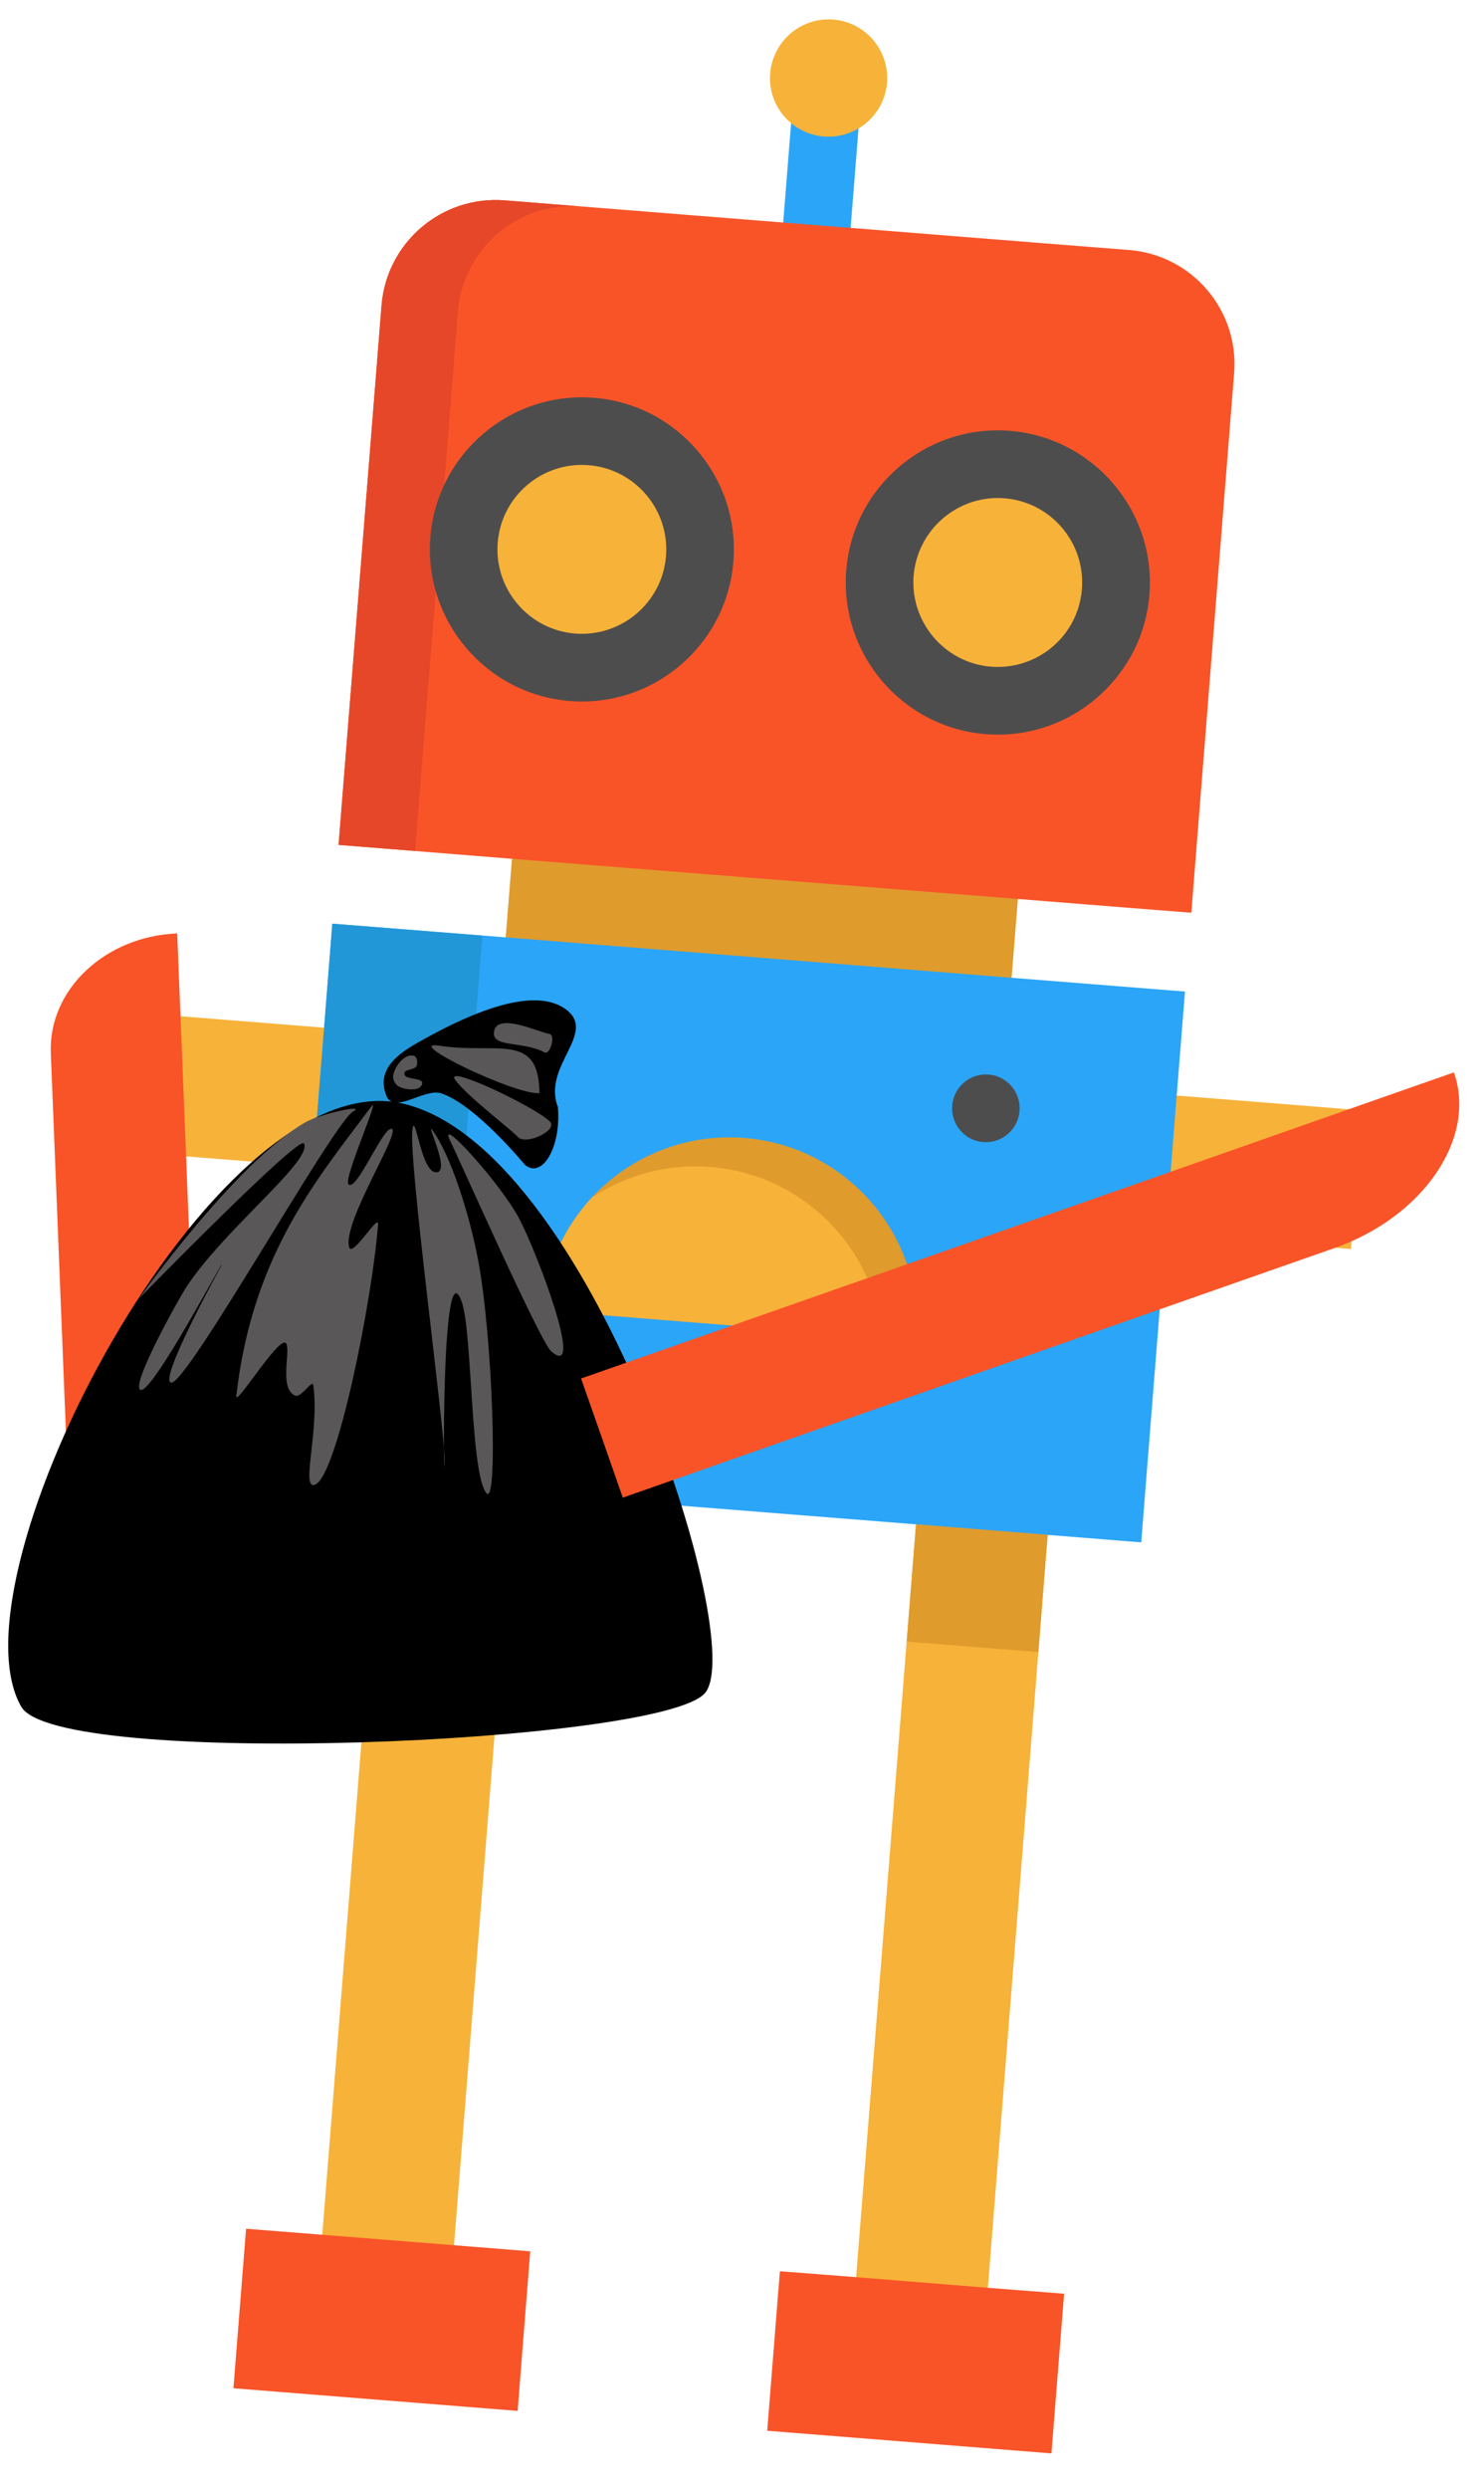 <?xml version="1.0" encoding="UTF-8" standalone="no"?>
<!DOCTYPE svg PUBLIC "-//W3C//DTD SVG 1.1//EN" "http://www.w3.org/Graphics/SVG/1.1/DTD/svg11.dtd">
<svg version="1.1" xmlns="http://www.w3.org/2000/svg" xmlns:xlink="http://www.w3.org/1999/xlink" preserveAspectRatio="xMidYMid meet" viewBox="253.005 125.894 180.341 299.571" width="176.34" height="295.57">
  <defs>
    <path d="M355.25 166.43C355.07 168.69 353.09 170.38 350.82 170.19C348.56 170.01 346.87 168.05 347.05 165.77C347.28 162.97 349.06 140.58 349.28 137.79C349.47 135.52 351.44 133.84 353.7 134.02C355.96 134.2 357.65 136.18 357.47 138.45C357.25 141.23 355.47 163.63 355.25 166.43Z" id="a3YOcFkwZD"></path>
    <path d="M355.25 166.43C355.07 168.69 353.09 170.38 350.82 170.19C348.56 170.01 346.87 168.05 347.05 165.77C347.28 162.97 349.06 140.58 349.28 137.79C349.47 135.52 351.44 133.84 353.7 134.02C355.96 134.2 357.65 136.18 357.47 138.45C357.25 141.23 355.47 163.63 355.25 166.43Z" id="f6p7iIHfP"></path>
    <path d="M314.24 241.12C314.24 241.12 314.24 241.12 314.24 241.12C315.04 231.12 315.48 225.55 315.57 224.45C315.57 224.45 315.57 224.45 315.57 224.45C352.46 227.38 372.96 229.01 377.06 229.34C377.06 229.34 377.06 229.34 377.06 229.34C376.26 239.34 375.81 244.89 375.72 246.01C375.72 246.01 375.72 246.01 375.72 246.01C338.84 243.07 318.34 241.44 314.24 241.12Z" id="brvXzX2Ui"></path>
    <path d="M314.24 241.12C314.24 241.12 314.24 241.12 314.24 241.12C315.04 231.12 315.48 225.55 315.57 224.45C315.57 224.45 315.57 224.45 315.57 224.45C352.46 227.38 372.96 229.01 377.06 229.34C377.06 229.34 377.06 229.34 377.06 229.34C376.26 239.34 375.81 244.89 375.72 246.01C375.72 246.01 375.72 246.01 375.72 246.01C338.84 243.07 318.34 241.44 314.24 241.12Z" id="abG67EEal"></path>
    <path d="M299.37 161.64C299.98 153.98 306.68 148.27 314.34 148.87C316.86 149.08 329.51 150.07 352.28 151.89C375.05 153.71 387.7 154.71 390.22 154.9C397.89 155.52 403.6 162.22 402.98 169.88C402.29 178.61 400.55 200.45 397.78 235.38C394.97 235.17 387.95 234.61 376.71 233.71C364.41 232.74 321.37 229.32 315.22 228.83C302.58 227.81 295.57 227.25 294.15 227.14C297.29 187.84 299.02 166 299.37 161.64Z" id="d1jSj1pfVV"></path>
    <path d="M299.37 161.64C299.98 153.98 306.68 148.27 314.34 148.87C316.86 149.08 329.51 150.07 352.28 151.89C375.05 153.71 387.7 154.71 390.22 154.9C397.89 155.52 403.6 162.22 402.98 169.88C402.29 178.61 400.55 200.45 397.78 235.38C394.97 235.17 387.95 234.61 376.71 233.71C364.41 232.74 321.37 229.32 315.22 228.83C302.58 227.81 295.57 227.25 294.15 227.14C297.29 187.84 299.02 166 299.37 161.64Z" id="b4pyeZ1ReD"></path>
    <path d="M308.65 162.37C309.26 154.72 315.96 149 323.62 149.62C321.76 149.46 315.27 148.95 314.34 148.87C306.68 148.27 299.98 153.98 299.37 161.64C299.02 166 297.29 187.84 294.15 227.14C295.09 227.21 302.52 227.81 303.45 227.88C306.58 188.57 308.31 166.74 308.65 162.37Z" id="fkdx2VHx"></path>
    <path d="M308.65 162.37C309.26 154.72 315.96 149 323.62 149.62C321.76 149.46 315.27 148.95 314.34 148.87C306.68 148.27 299.98 153.98 299.37 161.64C299.02 166 297.29 187.84 294.15 227.14C295.09 227.21 302.52 227.81 303.45 227.88C306.58 188.57 308.31 166.74 308.65 162.37Z" id="abrbl52xt"></path>
    <path d="M291.67 402.16C291.67 402.16 291.67 402.16 291.67 402.16C296.65 339.67 299.41 304.95 299.96 298.02C299.96 298.02 299.96 298.02 299.96 298.02C309.57 298.78 314.9 299.2 315.97 299.29C315.97 299.29 315.97 299.29 315.97 299.29C310.99 361.78 308.23 396.5 307.68 403.44C307.68 403.44 307.68 403.44 307.68 403.44C298.07 402.67 292.74 402.24 291.67 402.16Z" id="b38WhCfYz"></path>
    <path d="M291.67 402.16C291.67 402.16 291.67 402.16 291.67 402.16C296.65 339.67 299.41 304.95 299.96 298.02C299.96 298.02 299.96 298.02 299.96 298.02C309.57 298.78 314.9 299.2 315.97 299.29C315.97 299.29 315.97 299.29 315.97 299.29C310.99 361.78 308.23 396.5 307.68 403.44C307.68 403.44 307.68 403.44 307.68 403.44C298.07 402.67 292.74 402.24 291.67 402.16Z" id="l1WuITUcgD"></path>
    <path d="M356.61 406.47C356.61 406.47 356.61 406.47 356.61 406.47C361.55 344.49 364.29 310.05 364.83 303.17C364.83 303.17 364.83 303.17 364.83 303.17C374.45 303.94 379.77 304.35 380.84 304.44C380.84 304.44 380.84 304.44 380.84 304.44C375.9 366.42 373.18 400.85 372.63 407.74C372.63 407.74 372.63 407.74 372.63 407.74C363.02 406.97 357.69 406.55 356.61 406.47Z" id="a2o10ORgZ6"></path>
    <path d="M356.61 406.47C356.61 406.47 356.61 406.47 356.61 406.47C361.55 344.49 364.29 310.05 364.83 303.17C364.83 303.17 364.83 303.17 364.83 303.17C374.45 303.94 379.77 304.35 380.84 304.44C380.84 304.44 380.84 304.44 380.84 304.44C375.9 366.42 373.18 400.85 372.63 407.74C372.63 407.74 372.63 407.74 372.63 407.74C363.02 406.97 357.69 406.55 356.61 406.47Z" id="bNxZ3t4m9"></path>
    <path d="M363.19 323.89L379.19 325.16L380.79 304.99L364.8 303.72L363.19 323.89ZM314.33 320L315.92 299.83L299.92 298.57L298.31 318.73L314.33 320Z" id="jssRG6inn"></path>
    <path d="M363.19 323.89L379.19 325.16L380.79 304.99L364.8 303.72L363.19 323.89ZM314.33 320L315.92 299.83L299.92 298.57L298.31 318.73L314.33 320Z" id="g1o7lOpoG"></path>
    <path d="M387.33 273.86C387.33 273.86 387.33 273.86 387.33 273.86C388.13 263.74 388.58 258.13 388.66 257C388.66 257 388.66 257 388.66 257C406.58 258.42 416.52 259.21 418.52 259.38C418.52 259.38 418.52 259.38 418.52 259.38C417.72 269.49 417.27 275.1 417.18 276.22C417.18 276.22 417.18 276.22 417.18 276.22C399.26 274.8 389.31 274.01 387.33 273.86Z" id="a1M2bFs9V"></path>
    <path d="M387.33 273.86C387.33 273.86 387.33 273.86 387.33 273.86C388.13 263.74 388.58 258.13 388.66 257C388.66 257 388.66 257 388.66 257C406.58 258.42 416.52 259.21 418.52 259.38C418.52 259.38 418.52 259.38 418.52 259.38C417.72 269.49 417.27 275.1 417.18 276.22C417.18 276.22 417.18 276.22 417.18 276.22C399.26 274.8 389.31 274.01 387.33 273.86Z" id="g3L2fVYpiV"></path>
    <path d="M268.35 264.39C268.35 264.39 268.35 264.39 268.35 264.39C269.14 254.27 269.59 248.66 269.68 247.53C269.68 247.53 269.68 247.53 269.68 247.53C287.84 248.97 297.92 249.78 299.94 249.94C299.94 249.94 299.94 249.94 299.94 249.94C299.13 260.05 298.68 265.67 298.59 266.79C298.59 266.79 298.59 266.79 298.59 266.79C280.44 265.35 270.36 264.55 268.35 264.39Z" id="c1RdnAzRQf"></path>
    <path d="M268.35 264.39C268.35 264.39 268.35 264.39 268.35 264.39C269.14 254.27 269.59 248.66 269.68 247.53C269.68 247.53 269.68 247.53 269.68 247.53C287.84 248.97 297.92 249.78 299.94 249.94C299.94 249.94 299.94 249.94 299.94 249.94C299.13 260.05 298.68 265.67 298.59 266.79C298.59 266.79 298.59 266.79 298.59 266.79C280.44 265.35 270.36 264.55 268.35 264.39Z" id="goiERUQqp"></path>
    <path d="M338.04 192.39C337.41 200.31 330.49 206.21 322.57 205.58C314.67 204.95 308.77 198.04 309.4 190.11C310.02 182.22 316.94 176.31 324.85 176.94C332.76 177.57 338.66 184.49 338.04 192.39Z" id="asjiW7Xx1"></path>
    <path d="M338.04 192.39C337.41 200.31 330.49 206.21 322.57 205.58C314.67 204.95 308.77 198.04 309.4 190.11C310.02 182.22 316.94 176.31 324.85 176.94C332.76 177.57 338.66 184.49 338.04 192.39Z" id="b1rKe2H45s"></path>
    <path d="M388.59 196.42C387.96 204.33 381.03 210.23 373.13 209.6C365.2 208.97 359.31 202.06 359.94 194.13C360.56 186.24 367.48 180.33 375.4 180.96C383.31 181.58 389.22 188.51 388.59 196.42Z" id="a1hST26d0"></path>
    <path d="M388.59 196.42C387.96 204.33 381.03 210.23 373.13 209.6C365.2 208.97 359.31 202.06 359.94 194.13C360.56 186.24 367.48 180.33 375.4 180.96C383.31 181.58 389.22 188.51 388.59 196.42Z" id="j4FZKey067"></path>
    <path d="M308.19 397.19L317.44 397.93L315.91 417.31L281.37 414.56L282.91 395.19L292.17 395.92L308.19 397.19Z" id="c46s8j92Nr"></path>
    <path d="M308.19 397.19L317.44 397.93L315.91 417.31L281.37 414.56L282.91 395.19L292.17 395.92L308.19 397.19Z" id="bJvLT075l"></path>
    <path d="M373.05 402.36L382.32 403.08L380.78 422.47L346.24 419.72L347.78 400.35L357.05 401.07L373.05 402.36Z" id="a11BrZQ4Oz"></path>
    <path d="M373.05 402.36L382.32 403.08L380.78 422.47L346.24 419.72L347.78 400.35L357.05 401.07L373.05 402.36Z" id="a2MKE37Wjc"></path>
    <path d="M364.32 309.65L315.45 305.77L315.45 305.76L299.45 304.48L299.45 304.49L288.07 303.6L291.05 266.19L292.4 249.34L293.39 236.71L314.46 238.37L375.96 243.28L397.01 244.95L396 257.59L394.66 274.44L394.66 274.44L391.69 311.84L380.32 310.93L380.32 310.92L364.33 309.64L364.32 309.65Z" id="e1r389gcQm"></path>
    <path d="M364.32 309.65L315.45 305.77L315.45 305.76L299.45 304.48L299.45 304.49L288.07 303.6L291.05 266.19L292.4 249.34L293.39 236.71L314.46 238.37L375.96 243.28L397.01 244.95L396 257.59L394.66 274.44L394.66 274.44L391.69 311.84L380.32 310.93L380.32 310.92L364.33 309.64L364.32 309.65Z" id="c2Pk0bjqqK"></path>
    <path d="M288.07 303.59C288.07 303.59 288.07 303.59 288.07 303.59C291.27 263.47 293.04 241.18 293.39 236.71C293.39 236.71 293.39 236.71 293.39 236.71C304.33 237.58 310.41 238.06 311.62 238.16C311.62 238.16 311.62 238.16 311.62 238.16C308.44 278.29 306.66 300.58 306.3 305.03C306.3 305.03 306.3 305.03 306.3 305.03C295.37 304.17 289.28 303.67 288.07 303.59Z" id="f119vyy60v"></path>
    <path d="M288.07 303.59C288.07 303.59 288.07 303.59 288.07 303.59C291.27 263.47 293.04 241.18 293.39 236.71C293.39 236.71 293.39 236.71 293.39 236.71C304.33 237.58 310.41 238.06 311.62 238.16C311.62 238.16 311.62 238.16 311.62 238.16C308.44 278.29 306.66 300.58 306.3 305.03C306.3 305.03 306.3 305.03 306.3 305.03C295.37 304.17 289.28 303.67 288.07 303.59Z" id="gdMXLcsS4"></path>
    <path d="M325.19 172.85C315.03 172.04 306.11 179.63 305.3 189.79C304.5 199.95 312.1 208.86 322.25 209.67C332.41 210.49 341.32 202.88 342.13 192.73C342.94 182.57 335.34 173.65 325.19 172.85ZM324.53 181.03C330.17 181.48 334.39 186.43 333.94 192.07C333.49 197.71 328.54 201.92 322.9 201.48C317.26 201.03 313.04 196.08 313.49 190.44C313.93 184.8 318.88 180.58 324.53 181.03Z" id="fyIP41Jne"></path>
    <path d="M325.19 172.85C315.03 172.04 306.11 179.63 305.3 189.79C304.5 199.95 312.1 208.86 322.25 209.67C332.41 210.49 341.32 202.88 342.13 192.73C342.94 182.57 335.34 173.65 325.19 172.85ZM324.53 181.03C330.17 181.48 334.39 186.43 333.94 192.07C333.49 197.71 328.54 201.92 322.9 201.48C317.26 201.03 313.04 196.08 313.49 190.44C313.93 184.8 318.88 180.58 324.53 181.03Z" id="a7n9FJsKZa"></path>
    <path d="M392.69 196.74C393.49 186.59 385.88 177.66 375.71 176.86C365.57 176.05 356.65 183.66 355.84 193.81C355.04 203.97 362.65 212.89 372.79 213.69C382.95 214.51 391.88 206.9 392.69 196.74ZM384.48 196.09C384.04 201.74 379.1 205.94 373.44 205.5C367.81 205.05 363.59 200.1 364.03 194.46C364.49 188.83 369.44 184.6 375.07 185.05C380.71 185.49 384.93 190.45 384.48 196.09Z" id="bKZ0IOWrN"></path>
    <path d="M392.69 196.74C393.49 186.59 385.88 177.66 375.71 176.86C365.57 176.05 356.65 183.66 355.84 193.81C355.04 203.97 362.65 212.89 372.79 213.69C382.95 214.51 391.88 206.9 392.69 196.74ZM384.48 196.09C384.04 201.74 379.1 205.94 373.44 205.5C367.81 205.05 363.59 200.1 364.03 194.46C364.49 188.83 369.44 184.6 375.07 185.05C380.71 185.49 384.93 190.45 384.48 196.09Z" id="bm6OhGNng"></path>
    <path d="M373.14 255.03C370.87 254.85 368.9 256.54 368.72 258.81C368.54 261.07 370.22 263.05 372.49 263.23C374.75 263.41 376.72 261.71 376.9 259.46C377.09 257.18 375.4 255.21 373.14 255.03Z" id="a3kTeCVzC9"></path>
    <path d="M373.14 255.03C370.87 254.85 368.9 256.54 368.72 258.81C368.54 261.07 370.22 263.05 372.49 263.23C374.75 263.41 376.72 261.71 376.9 259.46C377.09 257.18 375.4 255.21 373.14 255.03Z" id="bXCacQclj"></path>
    <path d="M315.38 250.44C313.11 250.25 311.14 251.94 310.96 254.21C310.78 256.47 312.45 258.45 314.73 258.63C316.98 258.82 318.97 257.12 319.15 254.86C319.33 252.6 317.64 250.63 315.38 250.44Z" id="b1YATsT0O"></path>
    <path d="M315.38 250.44C313.11 250.25 311.14 251.94 310.96 254.21C310.78 256.47 312.45 258.45 314.73 258.63C316.98 258.82 318.97 257.12 319.15 254.86C319.33 252.6 317.64 250.63 315.38 250.44Z" id="d1bORyvHMO"></path>
    <path d="M354.27 126.92C350.36 126.6 346.91 129.54 346.6 133.47C346.28 137.38 349.22 140.81 353.14 141.12C357.06 141.42 360.48 138.5 360.8 134.59C361.1 130.67 358.19 127.23 354.27 126.92Z" id="aUDeON9pV"></path>
    <path d="M354.27 126.92C350.36 126.6 346.91 129.54 346.6 133.47C346.28 137.38 349.22 140.81 353.14 141.12C357.06 141.42 360.48 138.5 360.8 134.59C361.1 130.67 358.19 127.23 354.27 126.92Z" id="b1c1Mes0o7"></path>
    <path d="M318.91 283.66C319.33 278.36 321.55 273.62 324.89 270C329.48 265.04 336.21 262.15 343.46 262.73C356.02 263.73 365.39 274.74 364.4 287.28C355.31 286.55 323.45 284.03 318.91 283.66Z" id="db0Jw909C"></path>
    <path d="M318.91 283.66C319.33 278.36 321.55 273.62 324.89 270C329.48 265.04 336.21 262.15 343.46 262.73C356.02 263.73 365.39 274.74 364.4 287.28C355.31 286.55 323.45 284.03 318.91 283.66Z" id="c11TmdPpFH"></path>
    <path d="M318.91 283.66C319.33 278.36 321.55 273.62 324.89 270C329.01 267.26 334.03 265.83 339.33 266.25C350.59 267.14 359.29 276.06 360.26 286.95C351.97 286.3 323.04 284 318.91 283.66Z" id="cT9bHCUw"></path>
    <path d="M318.91 283.66C319.33 278.36 321.55 273.62 324.89 270C329.01 267.26 334.03 265.83 339.33 266.25C350.59 267.14 359.29 276.06 360.26 286.95C351.97 286.3 323.04 284 318.91 283.66Z" id="a4oHPRlNg"></path>
    <path d="M261.62 313.59C260.15 276.89 259.34 256.5 259.18 252.42C258.87 244.75 265.75 238.24 274.54 237.89C274.54 237.89 274.54 237.89 274.54 237.89C274.57 238.66 274.72 242.49 275 249.38L275.61 264.7L277.53 312.96C267.98 313.34 262.68 313.55 261.62 313.59Z" id="aarX17aEt"></path>
    <path d="M255.59 331.8C259.95 339.36 333.17 336.32 338.65 330.17C344.13 324.03 324.61 263.41 301.74 258.51C278.86 253.62 246.44 315.95 255.59 331.8Z" id="afWwcZbUw"></path>
    <path d="M303.71 251.19C309.02 248.16 317.35 244.15 321.58 246.98C325.87 249.85 318.84 253.91 320.8 258.96C321.23 263.84 318.88 267.78 316.77 265.97C316.77 265.97 310.87 258.78 306.69 257.33C304.57 256.6 300.9 259.92 299.97 257.62C298.8 254.72 300.82 252.82 303.71 251.19Z" id="aycS94BSf"></path>
    <path d="M289.93 263.4C291.15 265.51 279.15 274.67 275.07 281.79C273.11 285.2 268.93 293.01 270.11 293.33C271.59 293.72 280.71 276.37 279.89 278.26C279.89 278.26 272.27 292.04 273.78 292.44C275.62 292.94 293.47 260.93 295.9 259.53C297.61 258.55 291.84 259.84 290.13 260.82C281.65 265.68 269.87 282.26 269.87 282.26C269.87 282.26 289.32 262.35 289.93 263.4Z" id="b1ewMJqU5L"></path>
    <path d="M281.72 294.07C281.7 294.2 281.79 294.23 281.79 294.23C282.47 294.07 287.28 286.3 287.82 287.76C288.27 288.96 286.95 293.08 288.84 294.01C289.61 294.38 290.97 291.94 291.08 292.78C291.83 298.34 289.56 305.31 291.22 304.86C293.94 304.13 298.27 282.23 298.95 273.24C299.07 271.76 295.79 277.39 295.42 275.96C294.66 272.92 301.62 262.19 300.64 261.64C299.65 261.1 296.34 269.34 295.36 268.36C294.68 267.68 299.47 257.11 298.07 258.99C291.7 267.53 283.67 276.8 281.72 294.07Z" id="b1EWwZPhMZ"></path>
    <path d="M307.03 301.81C306.93 308.23 306.55 275.31 309.13 282.67C310.41 286.3 310.16 303.69 312.14 305.89C313.55 307.47 312.87 286.81 311.1 277.52C310.06 272.05 307.81 264.85 305.54 261.77C304.65 260.57 307.64 266.5 306.19 266.88C304.22 267.39 303.51 259.58 303.14 261.58C302.53 264.83 307.09 298.29 307.03 301.81Z" id="b144NW8CID"></path>
    <path d="M319.99 288.64C324.15 292.26 318.37 276.86 316.12 272.56C313.87 268.27 305.88 259.47 307.77 263.2C308.61 264.85 318.62 287.46 319.99 288.64Z" id="bp6tDicwP"></path>
    <path d="M319.79 250.1C320.55 250.22 319.86 252.7 319.18 252.34C316.46 250.89 312.55 251.85 313.07 249.69C313.59 247.51 318.53 249.92 319.79 250.1Z" id="c24zzDnSy6"></path>
    <path d="M318.56 257.3C315.41 257.47 301.73 250.79 306.42 251.53C313.34 252.61 318.51 249.77 318.56 257.3Z" id="airfTM4bs"></path>
    <path d="M319.85 260.76C320.84 261.81 316.86 263.69 315.92 262.59C315.31 261.87 309.67 257.58 308.32 255.67C306.88 253.63 318.28 259.08 319.85 260.76Z" id="brwbYMyUn"></path>
    <path d="M300.79 255.12C300.7 255.62 301.02 256.24 301.46 256.48C302.31 256.93 304.13 257.08 304.31 256.14C304.48 255.33 302.17 255.75 302.14 254.92C302.13 254.33 303.42 254.52 303.64 253.97C303.79 253.57 303.7 252.86 303.3 252.75C302.19 252.44 300.99 253.99 300.79 255.12Z" id="aaAocwqFW"></path>
    <path d="M429.69 254.77C429.69 254.77 429.69 254.77 429.69 254.77C432.5 262.74 425.98 272.32 415.15 276.11C403.61 280.15 374.8 290.25 328.69 306.41C328.02 304.48 326.33 299.65 323.62 291.94C332.71 288.76 355.45 280.79 391.81 268.05C404.8 263.49 412.03 260.96 413.47 260.45C423.2 257.04 428.61 255.14 429.69 254.77Z" id="crYZaXbp0"></path>
  </defs>
  <g>
    <g>
      <use xlink:href="#a3YOcFkwZD" opacity="1" fill="#2ba5f7" fill-opacity="1"></use>
      <g>
        <use xlink:href="#a3YOcFkwZD" opacity="1" fill-opacity="0" stroke="#000000" stroke-width="1" stroke-opacity="0"></use>
      </g>
    </g>
    <g>
      <use xlink:href="#f6p7iIHfP" opacity="1" fill="#000000" fill-opacity="0"></use>
      <g>
        <use xlink:href="#f6p7iIHfP" opacity="1" fill-opacity="0" stroke="#000000" stroke-width="1" stroke-opacity="0"></use>
      </g>
    </g>
    <g>
      <use xlink:href="#brvXzX2Ui" opacity="1" fill="#e09b2d" fill-opacity="1"></use>
      <g>
        <use xlink:href="#brvXzX2Ui" opacity="1" fill-opacity="0" stroke="#000000" stroke-width="1" stroke-opacity="0"></use>
      </g>
    </g>
    <g>
      <use xlink:href="#abG67EEal" opacity="1" fill="#000000" fill-opacity="0"></use>
      <g>
        <use xlink:href="#abG67EEal" opacity="1" fill-opacity="0" stroke="#000000" stroke-width="1" stroke-opacity="0"></use>
      </g>
    </g>
    <g>
      <use xlink:href="#d1jSj1pfVV" opacity="1" fill="#f95428" fill-opacity="1"></use>
      <g>
        <use xlink:href="#d1jSj1pfVV" opacity="1" fill-opacity="0" stroke="#000000" stroke-width="1" stroke-opacity="0"></use>
      </g>
    </g>
    <g>
      <use xlink:href="#b4pyeZ1ReD" opacity="1" fill="#000000" fill-opacity="0"></use>
      <g>
        <use xlink:href="#b4pyeZ1ReD" opacity="1" fill-opacity="0" stroke="#000000" stroke-width="1" stroke-opacity="0"></use>
      </g>
    </g>
    <g>
      <use xlink:href="#fkdx2VHx" opacity="1" fill="#e54728" fill-opacity="1"></use>
      <g>
        <use xlink:href="#fkdx2VHx" opacity="1" fill-opacity="0" stroke="#000000" stroke-width="1" stroke-opacity="0"></use>
      </g>
    </g>
    <g>
      <use xlink:href="#abrbl52xt" opacity="1" fill="#000000" fill-opacity="0"></use>
      <g>
        <use xlink:href="#abrbl52xt" opacity="1" fill-opacity="0" stroke="#000000" stroke-width="1" stroke-opacity="0"></use>
      </g>
    </g>
    <g>
      <use xlink:href="#b38WhCfYz" opacity="1" fill="#f7b239" fill-opacity="1"></use>
      <g>
        <use xlink:href="#b38WhCfYz" opacity="1" fill-opacity="0" stroke="#000000" stroke-width="1" stroke-opacity="0"></use>
      </g>
    </g>
    <g>
      <use xlink:href="#l1WuITUcgD" opacity="1" fill="#000000" fill-opacity="0"></use>
      <g>
        <use xlink:href="#l1WuITUcgD" opacity="1" fill-opacity="0" stroke="#000000" stroke-width="1" stroke-opacity="0"></use>
      </g>
    </g>
    <g>
      <use xlink:href="#a2o10ORgZ6" opacity="1" fill="#f7b239" fill-opacity="1"></use>
      <g>
        <use xlink:href="#a2o10ORgZ6" opacity="1" fill-opacity="0" stroke="#000000" stroke-width="1" stroke-opacity="0"></use>
      </g>
    </g>
    <g>
      <use xlink:href="#bNxZ3t4m9" opacity="1" fill="#000000" fill-opacity="0"></use>
      <g>
        <use xlink:href="#bNxZ3t4m9" opacity="1" fill-opacity="0" stroke="#000000" stroke-width="1" stroke-opacity="0"></use>
      </g>
    </g>
    <g>
      <use xlink:href="#jssRG6inn" opacity="1" fill="#e09b2d" fill-opacity="1"></use>
      <g>
        <use xlink:href="#jssRG6inn" opacity="1" fill-opacity="0" stroke="#000000" stroke-width="1" stroke-opacity="0"></use>
      </g>
    </g>
    <g>
      <use xlink:href="#g1o7lOpoG" opacity="1" fill="#000000" fill-opacity="0"></use>
      <g>
        <use xlink:href="#g1o7lOpoG" opacity="1" fill-opacity="0" stroke="#000000" stroke-width="1" stroke-opacity="0"></use>
      </g>
    </g>
    <g>
      <use xlink:href="#a1M2bFs9V" opacity="1" fill="#f7b239" fill-opacity="1"></use>
      <g>
        <use xlink:href="#a1M2bFs9V" opacity="1" fill-opacity="0" stroke="#000000" stroke-width="1" stroke-opacity="0"></use>
      </g>
    </g>
    <g>
      <use xlink:href="#g3L2fVYpiV" opacity="1" fill="#000000" fill-opacity="0"></use>
      <g>
        <use xlink:href="#g3L2fVYpiV" opacity="1" fill-opacity="0" stroke="#000000" stroke-width="1" stroke-opacity="0"></use>
      </g>
    </g>
    <g>
      <use xlink:href="#c1RdnAzRQf" opacity="1" fill="#f7b239" fill-opacity="1"></use>
      <g>
        <use xlink:href="#c1RdnAzRQf" opacity="1" fill-opacity="0" stroke="#000000" stroke-width="1" stroke-opacity="0"></use>
      </g>
    </g>
    <g>
      <use xlink:href="#goiERUQqp" opacity="1" fill="#000000" fill-opacity="0"></use>
      <g>
        <use xlink:href="#goiERUQqp" opacity="1" fill-opacity="0" stroke="#000000" stroke-width="1" stroke-opacity="0"></use>
      </g>
    </g>
    <g>
      <use xlink:href="#asjiW7Xx1" opacity="1" fill="#f7b239" fill-opacity="1"></use>
      <g>
        <use xlink:href="#asjiW7Xx1" opacity="1" fill-opacity="0" stroke="#000000" stroke-width="1" stroke-opacity="0"></use>
      </g>
    </g>
    <g>
      <use xlink:href="#b1rKe2H45s" opacity="1" fill="#000000" fill-opacity="0"></use>
      <g>
        <use xlink:href="#b1rKe2H45s" opacity="1" fill-opacity="0" stroke="#000000" stroke-width="1" stroke-opacity="0"></use>
      </g>
    </g>
    <g>
      <use xlink:href="#a1hST26d0" opacity="1" fill="#f7b239" fill-opacity="1"></use>
      <g>
        <use xlink:href="#a1hST26d0" opacity="1" fill-opacity="0" stroke="#000000" stroke-width="1" stroke-opacity="0"></use>
      </g>
    </g>
    <g>
      <use xlink:href="#j4FZKey067" opacity="1" fill="#000000" fill-opacity="0"></use>
      <g>
        <use xlink:href="#j4FZKey067" opacity="1" fill-opacity="0" stroke="#000000" stroke-width="1" stroke-opacity="0"></use>
      </g>
    </g>
    <g>
      <use xlink:href="#c46s8j92Nr" opacity="1" fill="#f95428" fill-opacity="1"></use>
      <g>
        <use xlink:href="#c46s8j92Nr" opacity="1" fill-opacity="0" stroke="#000000" stroke-width="1" stroke-opacity="0"></use>
      </g>
    </g>
    <g>
      <use xlink:href="#bJvLT075l" opacity="1" fill="#000000" fill-opacity="0"></use>
      <g>
        <use xlink:href="#bJvLT075l" opacity="1" fill-opacity="0" stroke="#000000" stroke-width="1" stroke-opacity="0"></use>
      </g>
    </g>
    <g>
      <use xlink:href="#a11BrZQ4Oz" opacity="1" fill="#f95428" fill-opacity="1"></use>
      <g>
        <use xlink:href="#a11BrZQ4Oz" opacity="1" fill-opacity="0" stroke="#000000" stroke-width="1" stroke-opacity="0"></use>
      </g>
    </g>
    <g>
      <use xlink:href="#a2MKE37Wjc" opacity="1" fill="#000000" fill-opacity="0"></use>
      <g>
        <use xlink:href="#a2MKE37Wjc" opacity="1" fill-opacity="0" stroke="#000000" stroke-width="1" stroke-opacity="0"></use>
      </g>
    </g>
    <g>
      <use xlink:href="#e1r389gcQm" opacity="1" fill="#2ba5f7" fill-opacity="1"></use>
      <g>
        <use xlink:href="#e1r389gcQm" opacity="1" fill-opacity="0" stroke="#000000" stroke-width="1" stroke-opacity="0"></use>
      </g>
    </g>
    <g>
      <use xlink:href="#c2Pk0bjqqK" opacity="1" fill="#000000" fill-opacity="0"></use>
      <g>
        <use xlink:href="#c2Pk0bjqqK" opacity="1" fill-opacity="0" stroke="#000000" stroke-width="1" stroke-opacity="0"></use>
      </g>
    </g>
    <g>
      <use xlink:href="#f119vyy60v" opacity="1" fill="#2197d8" fill-opacity="1"></use>
      <g>
        <use xlink:href="#f119vyy60v" opacity="1" fill-opacity="0" stroke="#000000" stroke-width="1" stroke-opacity="0"></use>
      </g>
    </g>
    <g>
      <use xlink:href="#gdMXLcsS4" opacity="1" fill="#000000" fill-opacity="0"></use>
      <g>
        <use xlink:href="#gdMXLcsS4" opacity="1" fill-opacity="0" stroke="#000000" stroke-width="1" stroke-opacity="0"></use>
      </g>
    </g>
    <g>
      <use xlink:href="#fyIP41Jne" opacity="1" fill="#4d4d4d" fill-opacity="1"></use>
      <g>
        <use xlink:href="#fyIP41Jne" opacity="1" fill-opacity="0" stroke="#000000" stroke-width="1" stroke-opacity="0"></use>
      </g>
    </g>
    <g>
      <use xlink:href="#a7n9FJsKZa" opacity="1" fill="#000000" fill-opacity="0"></use>
      <g>
        <use xlink:href="#a7n9FJsKZa" opacity="1" fill-opacity="0" stroke="#000000" stroke-width="1" stroke-opacity="0"></use>
      </g>
    </g>
    <g>
      <use xlink:href="#bKZ0IOWrN" opacity="1" fill="#4d4d4d" fill-opacity="1"></use>
      <g>
        <use xlink:href="#bKZ0IOWrN" opacity="1" fill-opacity="0" stroke="#000000" stroke-width="1" stroke-opacity="0"></use>
      </g>
    </g>
    <g>
      <use xlink:href="#bm6OhGNng" opacity="1" fill="#000000" fill-opacity="0"></use>
      <g>
        <use xlink:href="#bm6OhGNng" opacity="1" fill-opacity="0" stroke="#000000" stroke-width="1" stroke-opacity="0"></use>
      </g>
    </g>
    <g>
      <use xlink:href="#a3kTeCVzC9" opacity="1" fill="#4d4d4d" fill-opacity="1"></use>
      <g>
        <use xlink:href="#a3kTeCVzC9" opacity="1" fill-opacity="0" stroke="#000000" stroke-width="1" stroke-opacity="0"></use>
      </g>
    </g>
    <g>
      <use xlink:href="#bXCacQclj" opacity="1" fill="#000000" fill-opacity="0"></use>
      <g>
        <use xlink:href="#bXCacQclj" opacity="1" fill-opacity="0" stroke="#000000" stroke-width="1" stroke-opacity="0"></use>
      </g>
    </g>
    <g>
      <use xlink:href="#b1YATsT0O" opacity="1" fill="#000000" fill-opacity="0"></use>
      <g>
        <use xlink:href="#b1YATsT0O" opacity="1" fill-opacity="0" stroke="#000000" stroke-width="1" stroke-opacity="0"></use>
      </g>
    </g>
    <g>
      <use xlink:href="#d1bORyvHMO" opacity="1" fill="#000000" fill-opacity="0"></use>
      <g>
        <use xlink:href="#d1bORyvHMO" opacity="1" fill-opacity="0" stroke="#000000" stroke-width="1" stroke-opacity="0"></use>
      </g>
    </g>
    <g>
      <use xlink:href="#aUDeON9pV" opacity="1" fill="#f7b239" fill-opacity="1"></use>
      <g>
        <use xlink:href="#aUDeON9pV" opacity="1" fill-opacity="0" stroke="#000000" stroke-width="1" stroke-opacity="0"></use>
      </g>
    </g>
    <g>
      <use xlink:href="#b1c1Mes0o7" opacity="1" fill="#000000" fill-opacity="0"></use>
      <g>
        <use xlink:href="#b1c1Mes0o7" opacity="1" fill-opacity="0" stroke="#000000" stroke-width="1" stroke-opacity="0"></use>
      </g>
    </g>
    <g>
      <use xlink:href="#db0Jw909C" opacity="1" fill="#e09b2d" fill-opacity="1"></use>
      <g>
        <use xlink:href="#db0Jw909C" opacity="1" fill-opacity="0" stroke="#000000" stroke-width="1" stroke-opacity="0"></use>
      </g>
    </g>
    <g>
      <use xlink:href="#c11TmdPpFH" opacity="1" fill="#000000" fill-opacity="0"></use>
      <g>
        <use xlink:href="#c11TmdPpFH" opacity="1" fill-opacity="0" stroke="#000000" stroke-width="1" stroke-opacity="0"></use>
      </g>
    </g>
    <g>
      <use xlink:href="#cT9bHCUw" opacity="1" fill="#f7b239" fill-opacity="1"></use>
      <g>
        <use xlink:href="#cT9bHCUw" opacity="1" fill-opacity="0" stroke="#000000" stroke-width="1" stroke-opacity="0"></use>
      </g>
    </g>
    <g>
      <use xlink:href="#a4oHPRlNg" opacity="1" fill="#000000" fill-opacity="0"></use>
      <g>
        <use xlink:href="#a4oHPRlNg" opacity="1" fill-opacity="0" stroke="#000000" stroke-width="1" stroke-opacity="0"></use>
      </g>
    </g>
    <g>
      <use xlink:href="#aarX17aEt" opacity="1" fill="#f95428" fill-opacity="1"></use>
      <g>
        <use xlink:href="#aarX17aEt" opacity="1" fill-opacity="0" stroke="#000000" stroke-width="1" stroke-opacity="0"></use>
      </g>
    </g>
    <g>
      <use xlink:href="#afWwcZbUw" opacity="1" fill="#000000" fill-opacity="1"></use>
      <g>
        <use xlink:href="#afWwcZbUw" opacity="1" fill-opacity="0" stroke="#000000" stroke-width="1" stroke-opacity="0"></use>
      </g>
    </g>
    <g>
      <use xlink:href="#aycS94BSf" opacity="1" fill="#000000" fill-opacity="1"></use>
      <g>
        <use xlink:href="#aycS94BSf" opacity="1" fill-opacity="0" stroke="#000000" stroke-width="1" stroke-opacity="0"></use>
      </g>
    </g>
    <g>
      <use xlink:href="#b1ewMJqU5L" opacity="1" fill="#595758" fill-opacity="1"></use>
      <g>
        <use xlink:href="#b1ewMJqU5L" opacity="1" fill-opacity="0" stroke="#000000" stroke-width="1" stroke-opacity="0"></use>
      </g>
    </g>
    <g>
      <use xlink:href="#b1EWwZPhMZ" opacity="1" fill="#595758" fill-opacity="1"></use>
      <g>
        <use xlink:href="#b1EWwZPhMZ" opacity="1" fill-opacity="0" stroke="#000000" stroke-width="1" stroke-opacity="0"></use>
      </g>
    </g>
    <g>
      <use xlink:href="#b144NW8CID" opacity="1" fill="#595758" fill-opacity="1"></use>
      <g>
        <use xlink:href="#b144NW8CID" opacity="1" fill-opacity="0" stroke="#000000" stroke-width="1" stroke-opacity="0"></use>
      </g>
    </g>
    <g>
      <use xlink:href="#bp6tDicwP" opacity="1" fill="#595758" fill-opacity="1"></use>
      <g>
        <use xlink:href="#bp6tDicwP" opacity="1" fill-opacity="0" stroke="#000000" stroke-width="1" stroke-opacity="0"></use>
      </g>
    </g>
    <g>
      <use xlink:href="#c24zzDnSy6" opacity="1" fill="#595758" fill-opacity="1"></use>
      <g>
        <use xlink:href="#c24zzDnSy6" opacity="1" fill-opacity="0" stroke="#000000" stroke-width="1" stroke-opacity="0"></use>
      </g>
    </g>
    <g>
      <use xlink:href="#airfTM4bs" opacity="1" fill="#595758" fill-opacity="1"></use>
      <g>
        <use xlink:href="#airfTM4bs" opacity="1" fill-opacity="0" stroke="#000000" stroke-width="1" stroke-opacity="0"></use>
      </g>
    </g>
    <g>
      <use xlink:href="#brwbYMyUn" opacity="1" fill="#595758" fill-opacity="1"></use>
      <g>
        <use xlink:href="#brwbYMyUn" opacity="1" fill-opacity="0" stroke="#000000" stroke-width="1" stroke-opacity="0"></use>
      </g>
    </g>
    <g>
      <use xlink:href="#aaAocwqFW" opacity="1" fill="#595758" fill-opacity="1"></use>
      <g>
        <use xlink:href="#aaAocwqFW" opacity="1" fill-opacity="0" stroke="#000000" stroke-width="1" stroke-opacity="0"></use>
      </g>
    </g>
    <g>
      <use xlink:href="#crYZaXbp0" opacity="1" fill="#f95428" fill-opacity="1"></use>
      <g>
        <use xlink:href="#crYZaXbp0" opacity="1" fill-opacity="0" stroke="#000000" stroke-width="1" stroke-opacity="0"></use>
      </g>
    </g>
  </g>
</svg>